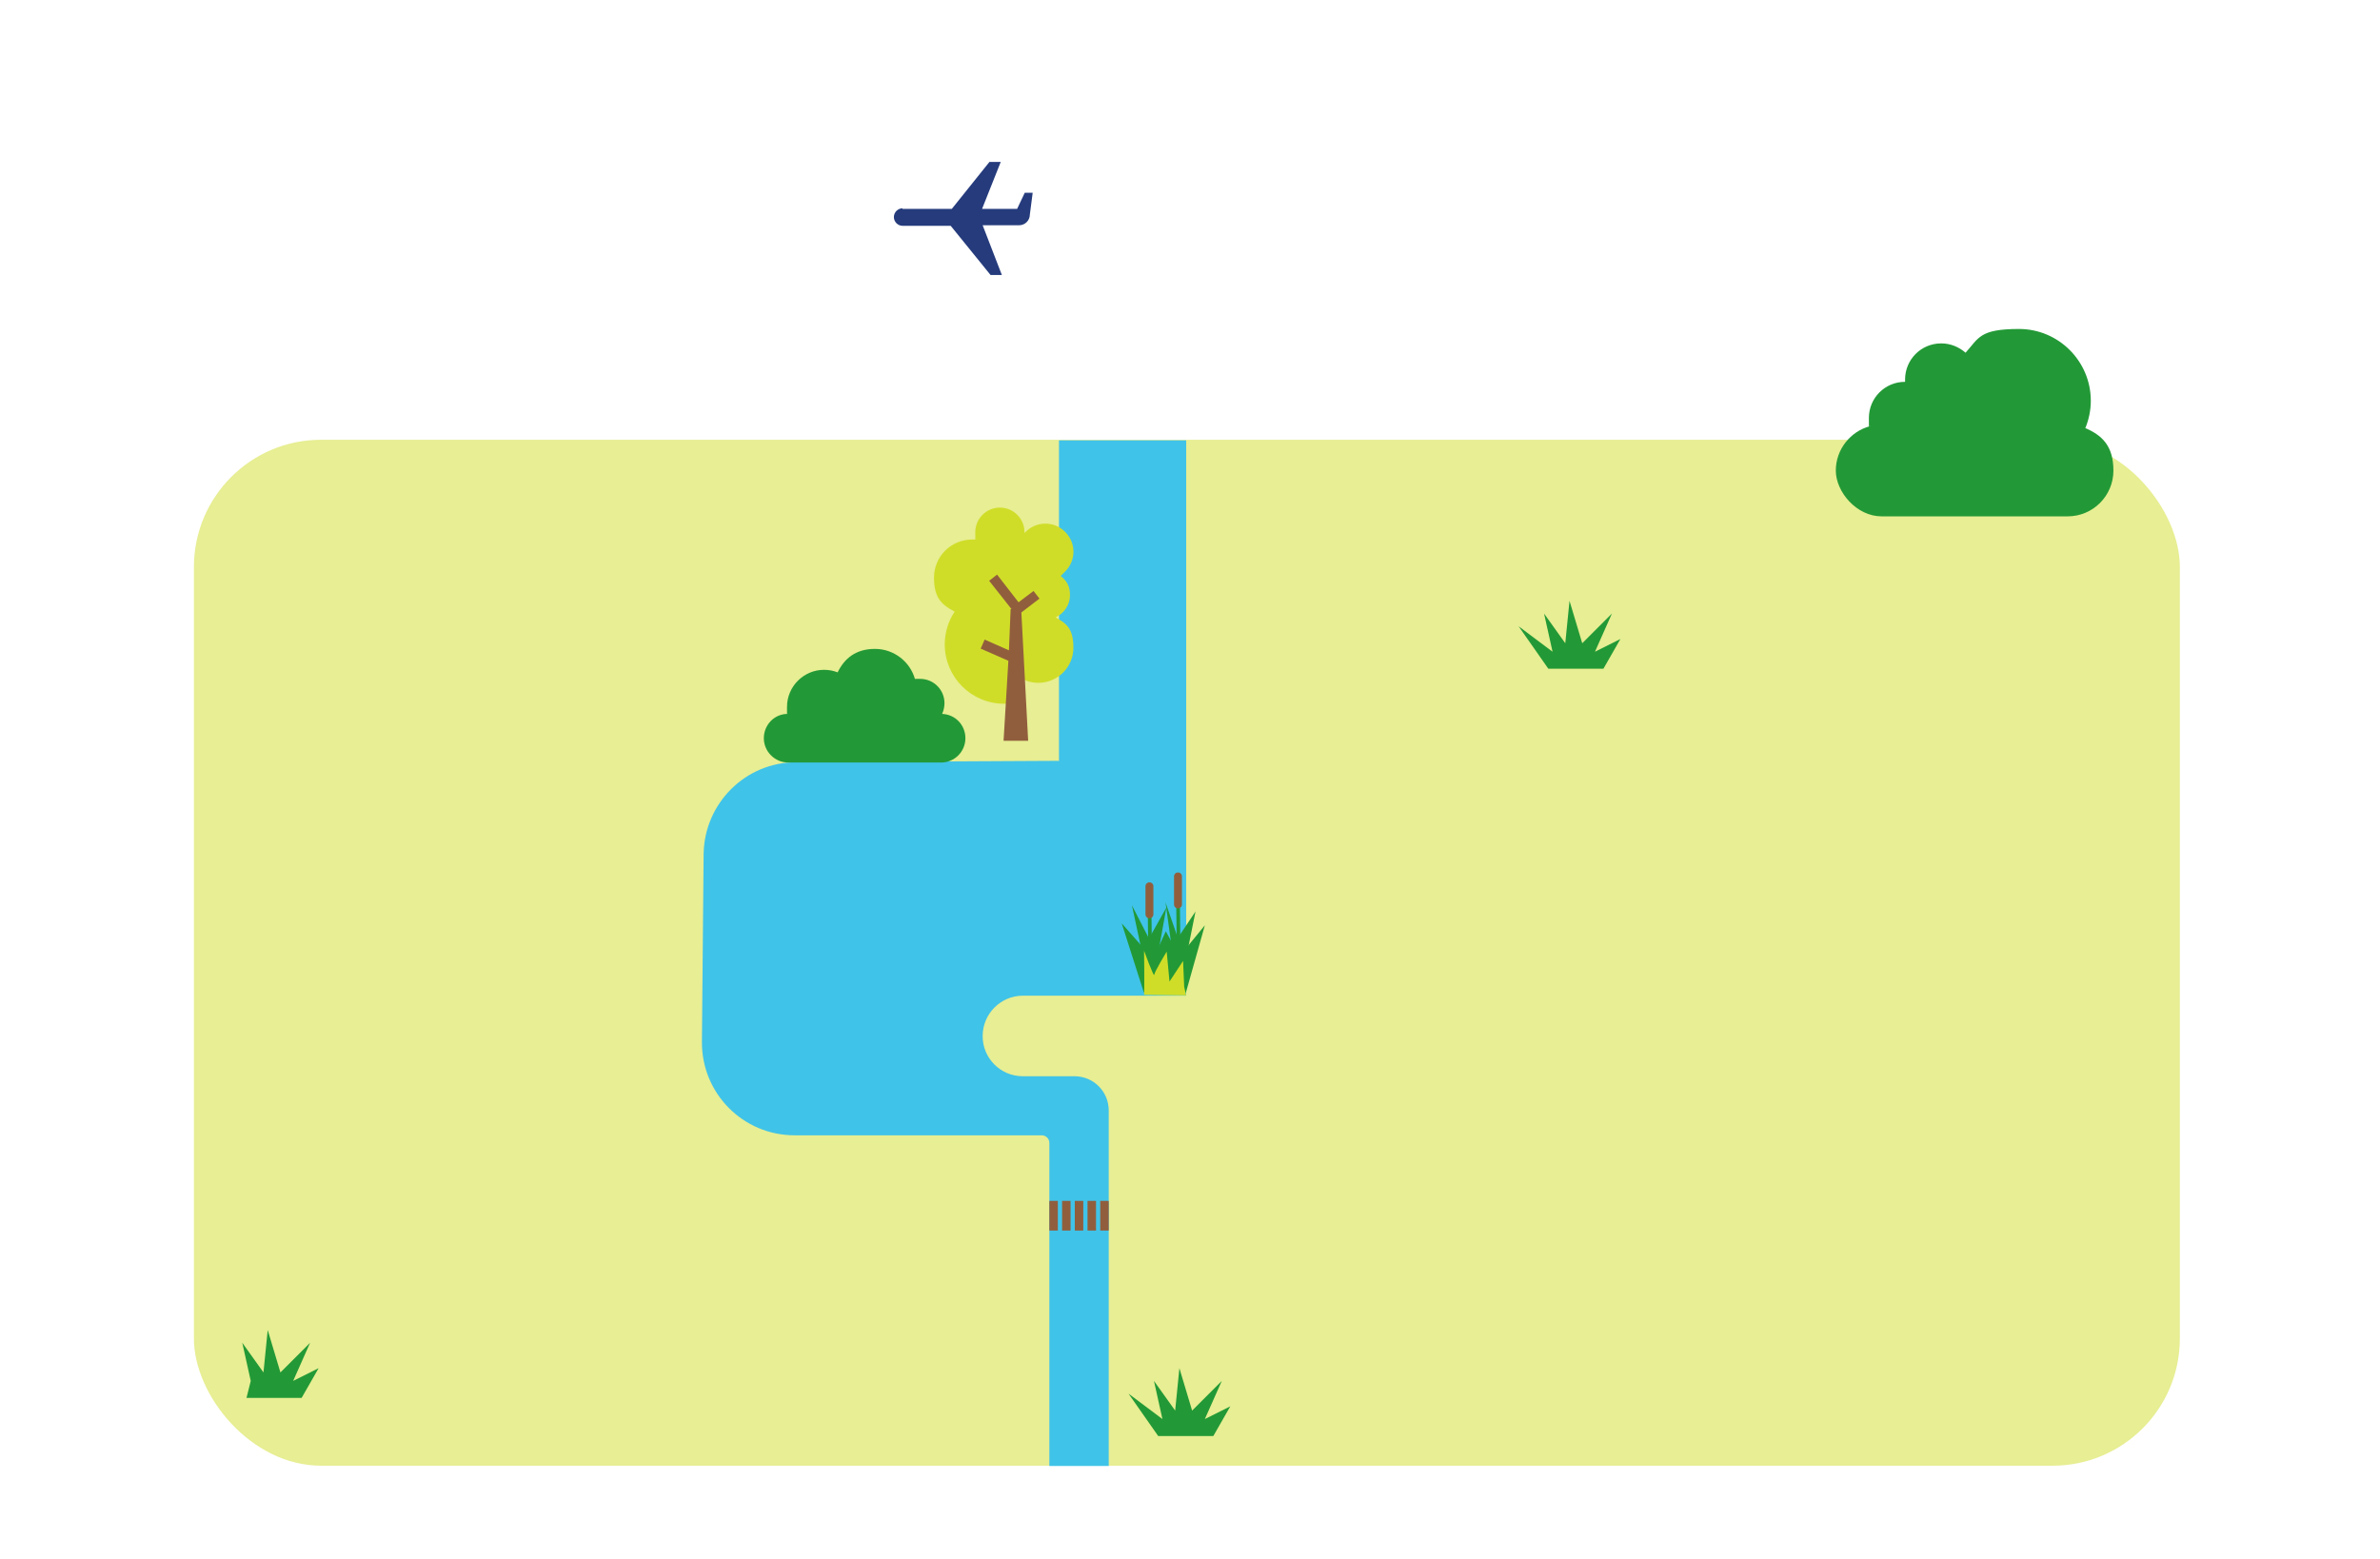 <?xml version="1.0" encoding="UTF-8"?>
<svg id="algemene_achtergrond" xmlns="http://www.w3.org/2000/svg" version="1.1" viewBox="0 0 841.9 551.6">
  <!-- Generator: Adobe Illustrator 29.2.1, SVG Export Plug-In . SVG Version: 2.1.0 Build 116)  -->
  <defs>
    <style>
      .st0 {
        fill: #253b7c;
      }

      .st1 {
        fill: #e7ee93;
      }

      .st2 {
        fill: #40c3e8;
      }

      .st3 {
        fill: #d0dd28;
      }

      .st4 {
        fill: #915e3d;
      }

      .st5 {
        fill: #229936;
      }
    </style>
  </defs>
  <rect class="st1" x="68.6" y="155.6" width="702.5" height="363" rx="45" ry="45"/>
  <path class="st5" d="M737.7,151.4c1.2-3,1.9-6.2,1.9-9.6,0-14-11.4-25.4-25.4-25.4s-14.2,3.2-18.9,8.4c-2.3-2-5.3-3.3-8.6-3.3-7.1,0-12.8,5.7-12.8,12.8s0,.5,0,.8c-7.1,0-12.8,5.7-12.8,12.8s.1,2,.4,2.9c-6.9,1.8-12.1,8.2-12.1,15.7s7.3,16.2,16.2,16.2h65.8c9,0,16.2-7.3,16.2-16.2s-4.2-12.6-10.1-15.1Z"/>
  <polygon class="st5" points="426.2 502.1 435.2 497.6 429.2 508.1 409.7 508.1 399.2 493.1 411.2 502.1 408.2 488.6 415.7 499.1 417.2 484.1 421.7 499.1 432.2 488.6 426.2 502.1"/>
  <polyline class="st5" points="88.7 488.6 85.7 475.1 93.2 485.6 94.7 470.6 99.2 485.6 109.7 475.1 103.7 488.6 112.7 484.1 106.7 494.6 87.2 494.6"/>
  <polygon class="st5" points="564.2 230.6 573.2 226.1 567.2 236.6 547.7 236.6 537.2 221.6 549.2 230.6 546.2 217.1 553.7 227.6 555.2 212.6 559.7 227.6 570.2 217.1 564.2 230.6"/>
  <path class="st0" d="M319.2,73.9h17.5l13.3-16.6h4l-6.6,16.6h12.4l2.7-5.7h2.8l-1,7.7c0,2.1-1.7,3.8-3.8,3.8h-12.9l6.8,17.6h-4l-14.1-17.4h-17c-1.7,0-3.1-1.4-3.1-3.1s1.4-3.1,3.1-3.1"/>
  <path class="st2" d="M374.5,269.2l-92.9.5c-17.9,0-32.4,14.5-32.7,32.4l-.6,66.4c-.2,18.3,14.5,33.2,32.8,33.2h87.4c1.5,0,2.7,1.2,2.7,2.7v114.3h21v-125.8c0-6.7-5.4-12.1-12.1-12.1h-18.3c-7.9,0-14.2-6.4-14.2-14.2h0c0-7.9,6.4-14.3,14.2-14.3h57.8s0-196.5,0-196.5h-45s0,113.6,0,113.6Z"/>
  <rect class="st4" x="371.2" y="424.9" width="3" height="10.5"/>
  <rect class="st4" x="375.7" y="424.9" width="3" height="10.5"/>
  <rect class="st4" x="380.2" y="424.9" width="3" height="10.5"/>
  <rect class="st4" x="384.7" y="424.9" width="3" height="10.5"/>
  <rect class="st4" x="389.2" y="424.9" width="3" height="10.5"/>
  <g>
    <path class="st3" d="M373.5,218.4c2.9-1.4,5-4.4,5-7.8s-1.3-5.2-3.3-6.8l1.6-1.6c3.9-3.9,3.9-10.1,0-14-3.9-3.9-10.1-3.9-14,0l-.4.4c0-.1,0-.2,0-.3,0-4.8-3.9-8.7-8.7-8.7s-8.7,3.9-8.7,8.7.1,1.8.4,2.6c-.5,0-1,0-1.5,0-7.5,0-13.5,6-13.5,13.5s3,9.7,7.3,12c-2.2,3.3-3.5,7.3-3.5,11.6,0,11.6,9.4,21,21,21h4.7v-9.9c2.1,1.6,4.6,2.5,7.4,2.5,6.8,0,12.4-5.5,12.4-12.4s-2.5-8.6-6.2-10.7Z"/>
    <polygon class="st4" points="367.7 211.8 365.6 209.1 360.3 213.1 352.7 203.3 349.9 205.5 357.8 215.5 357.5 215.5 356.9 230.1 348.3 226.3 346.9 229.5 356.7 233.8 355 262.1 363.7 262.1 361.3 216.7 367.7 211.8"/>
  </g>
  <path class="st5" d="M333.3,252.5c.5-1.1.8-2.4.8-3.7,0-4.8-3.9-8.6-8.6-8.6s-1.2,0-1.8.2c-1.7-6.2-7.4-10.8-14.2-10.8s-10.8,3.4-13.2,8.3c-1.5-.6-3.1-.9-4.8-.9-7.2,0-13.1,5.9-13.1,13.1s0,1.7.2,2.5c-4.7,0-8.4,3.9-8.4,8.6s3.9,8.6,8.6,8.6h54.1c4.8,0,8.6-3.9,8.6-8.6s-3.6-8.4-8.2-8.6Z"/>
  <g>
    <polygon class="st5" points="405.7 344.9 400.4 320.3 406.7 332.6 407.1 330.9 412.6 321.1 408.3 344.9 405.7 344.9"/>
    <rect class="st5" x="406" y="318.6" width="1.3" height="24.3" transform="translate(-3.9 4.9) rotate(-.7)"/>
    <path class="st4" d="M408,323.5c0,.8-.6,1.4-1.4,1.4h0c-.8,0-1.4-.6-1.4-1.4v-9.9c0-.8.6-1.4,1.4-1.4h0c.8,0,1.4.6,1.4,1.4v9.9Z"/>
    <polygon class="st5" points="415.8 344.9 412.3 319.3 416.9 332.6 417.3 330.9 422.9 322.5 418.4 344.9 415.8 344.9"/>
    <rect class="st5" x="416.1" y="318.6" width="1.3" height="24.3" transform="translate(-3.9 5) rotate(-.7)"/>
    <path class="st4" d="M418.1,320c0,.8-.6,1.4-1.4,1.4h0c-.8,0-1.4-.6-1.4-1.4v-9.9c0-.8.6-1.4,1.4-1.4h0c.8,0,1.4.6,1.4,1.4v9.9Z"/>
    <polygon class="st5" points="404.6 351.1 396.8 326.7 407.9 339.3 412.4 329.5 417.2 338.4 426.2 327.4 419.5 351.2 404.6 351.1"/>
    <path class="st3" d="M404.7,351.9c.2-1.9,0-15.5,0-15.5,0,0,3.5,9.6,3.6,8.5s4.4-8.2,4.4-8.2l1,10.6,4.8-7.3.4,9.2.7,3-14.8-.2Z"/>
  </g>
</svg>